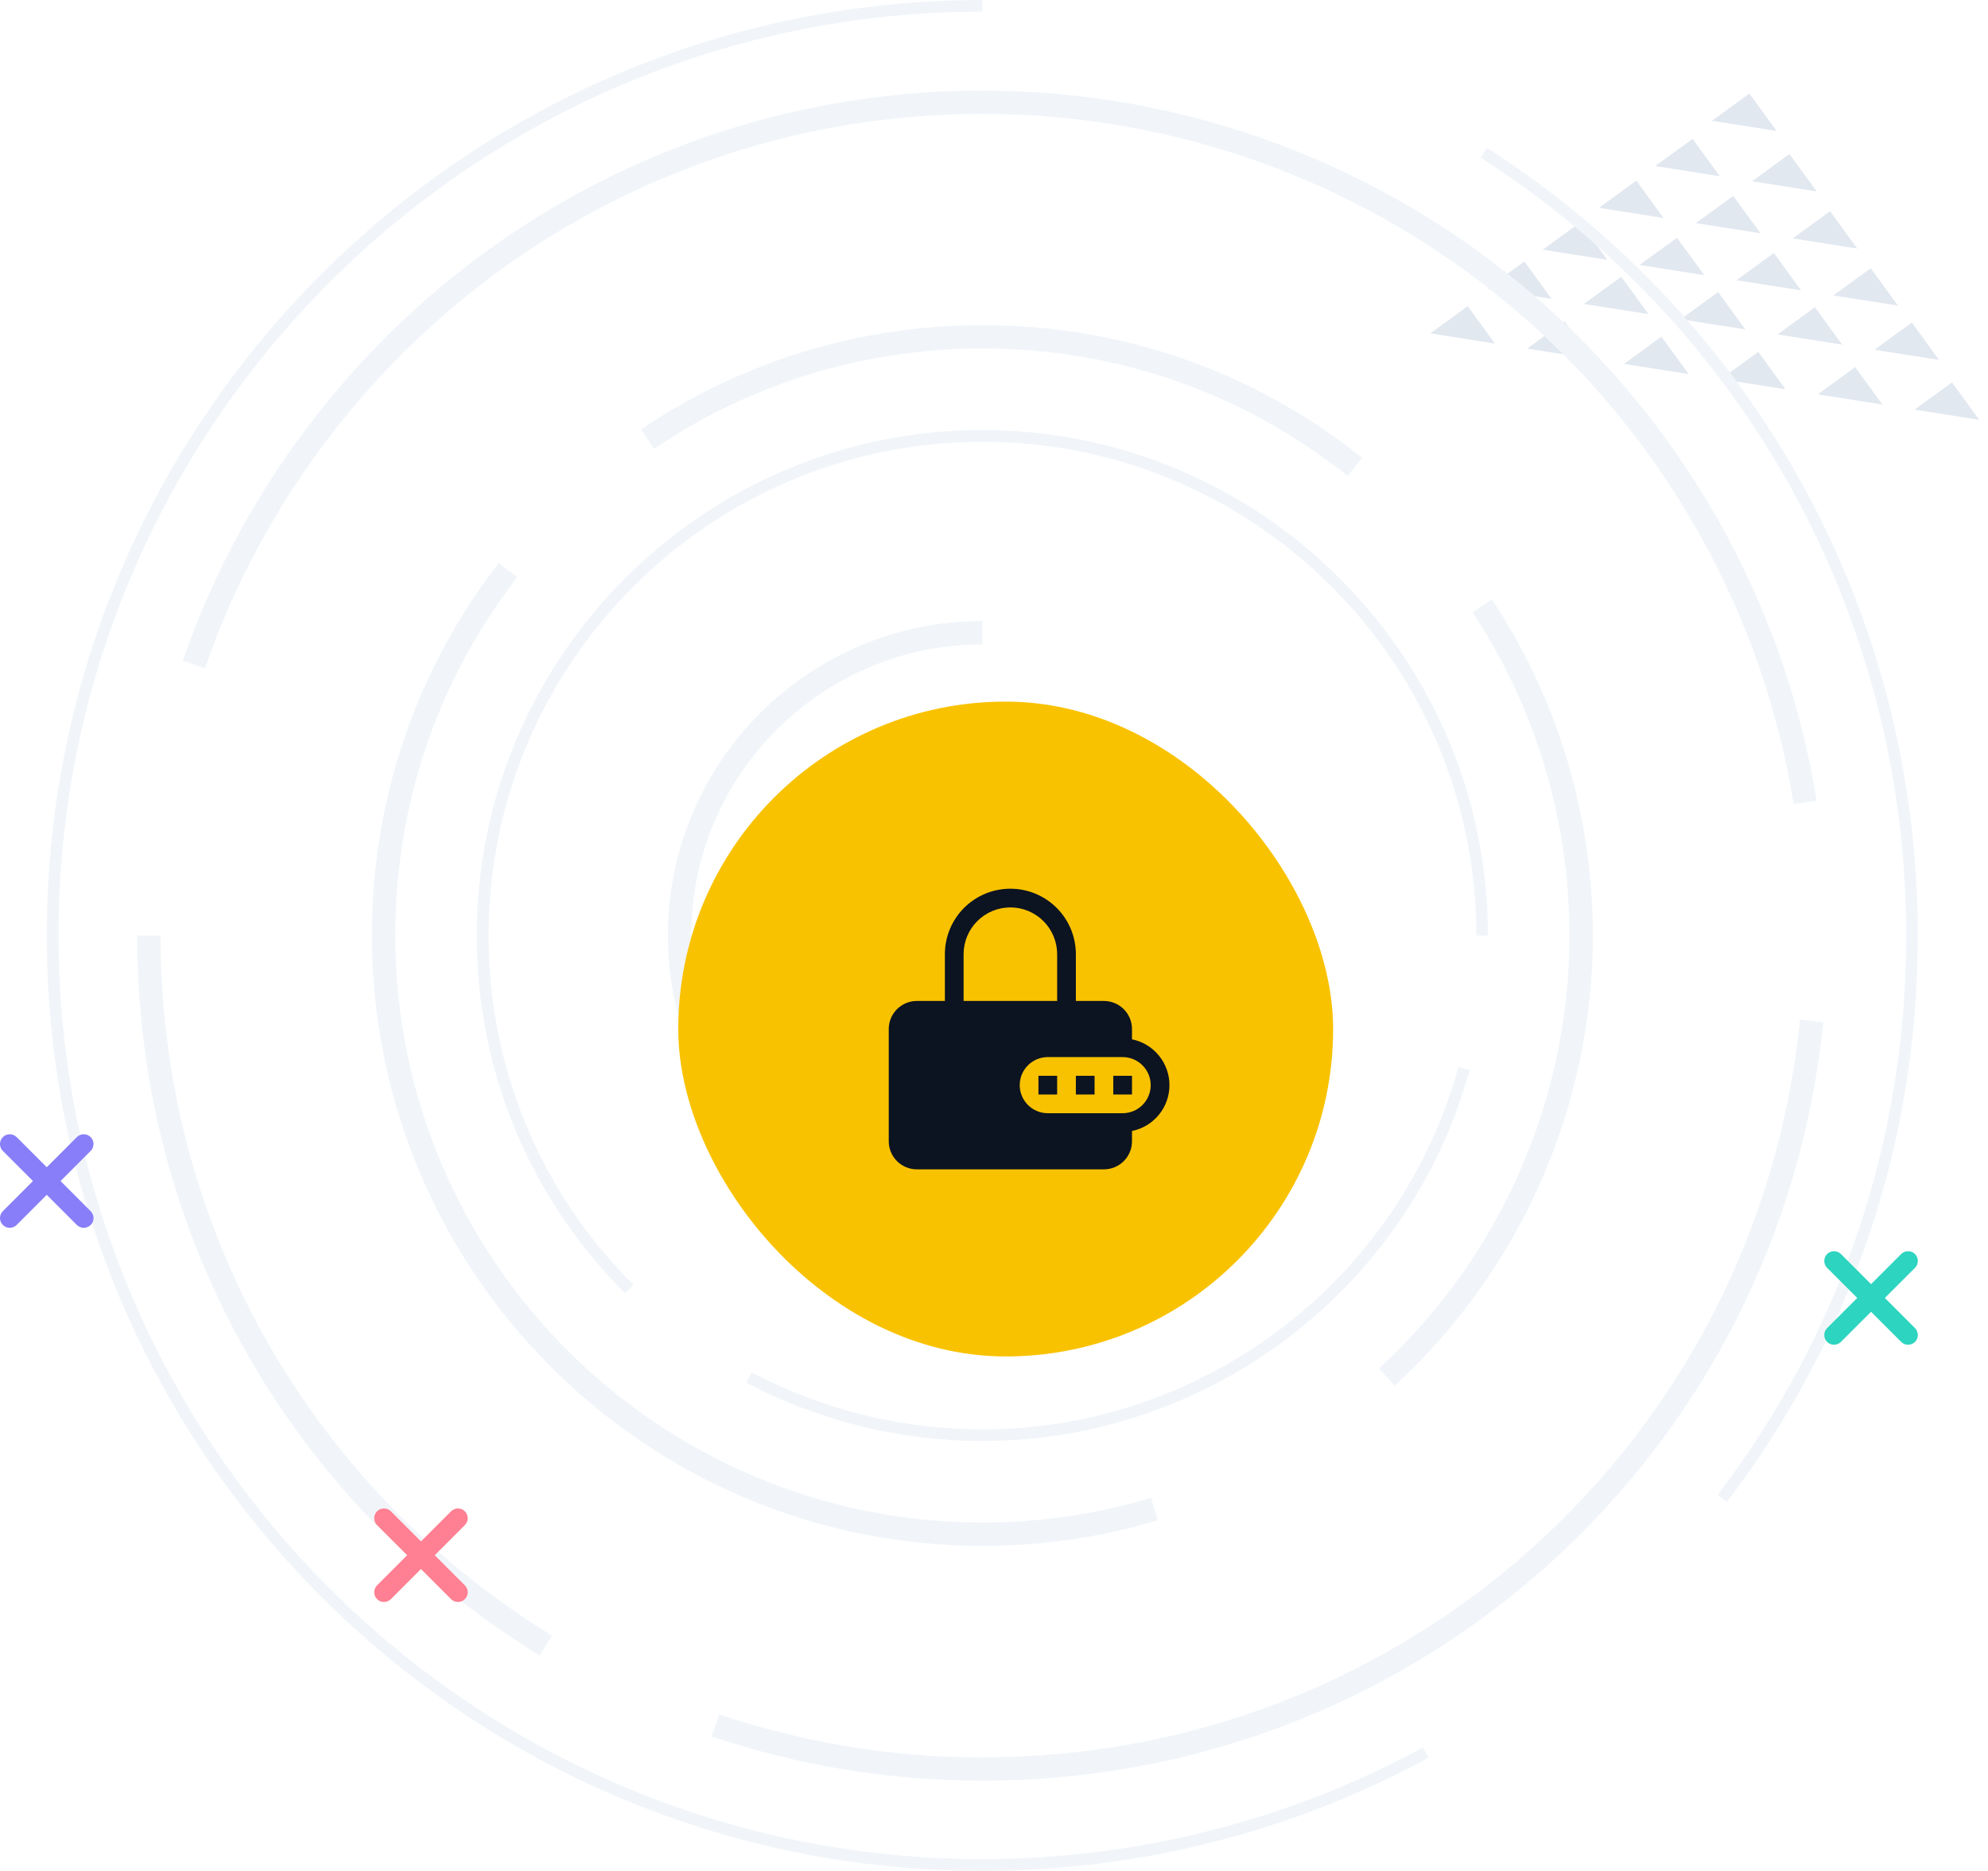 <svg width="170" height="160" viewBox="0 0 170 160" fill="none" xmlns="http://www.w3.org/2000/svg">
<path d="M125.508 26.182L122.31 28.51L127.835 29.38L125.508 26.182Z" fill="#E2E8F0"/>
<path d="M133.791 27.483L130.593 29.811L136.119 30.681L133.791 27.483Z" fill="#E2E8F0"/>
<path d="M142.073 28.791L138.875 31.119L144.401 31.989L142.073 28.791Z" fill="#E2E8F0"/>
<path d="M150.356 30.092L147.158 32.42L152.684 33.29L150.356 30.092Z" fill="#E2E8F0"/>
<path d="M158.642 31.397L155.444 33.725L160.97 34.595L158.642 31.397Z" fill="#E2E8F0"/>
<path d="M166.922 32.701L163.724 35.029L169.252 35.903L166.922 32.701Z" fill="#E2E8F0"/>
<path d="M135.123 19.024L131.925 21.352L137.451 22.222L135.123 19.024Z" fill="#E2E8F0"/>
<path d="M143.405 20.332L140.207 22.659L145.733 23.53L143.405 20.332Z" fill="#E2E8F0"/>
<path d="M151.689 21.633L148.49 23.961L154.016 24.831L151.689 21.633Z" fill="#E2E8F0"/>
<path d="M159.974 22.938L156.776 25.266L162.302 26.136L159.974 22.938Z" fill="#E2E8F0"/>
<path d="M144.738 11.873L141.54 14.2L147.066 15.071L144.738 11.873Z" fill="#E2E8F0"/>
<path d="M153.021 13.174L149.823 15.502L155.349 16.372L153.021 13.174Z" fill="#E2E8F0"/>
<path d="M130.352 22.36L127.154 24.687L132.68 25.558L130.352 22.36Z" fill="#E2E8F0"/>
<path d="M138.638 23.665L135.437 25.995L140.966 26.863L138.638 23.665Z" fill="#E2E8F0"/>
<path d="M146.92 24.972L143.722 27.3L149.248 28.17L146.92 24.972Z" fill="#E2E8F0"/>
<path d="M155.204 26.273L152.006 28.601L157.531 29.472L155.204 26.273Z" fill="#E2E8F0"/>
<path d="M163.486 27.581L160.288 29.909L165.814 30.779L163.486 27.581Z" fill="#E2E8F0"/>
<path d="M139.929 15.447L136.731 17.775L142.257 18.645L139.929 15.447Z" fill="#E2E8F0"/>
<path d="M148.215 16.752L145.017 19.08L150.543 19.95L148.215 16.752Z" fill="#E2E8F0"/>
<path d="M156.497 18.059L153.299 20.387L158.825 21.258L156.497 18.059Z" fill="#E2E8F0"/>
<path d="M149.593 8L146.392 10.33L151.921 11.198L149.593 8Z" fill="#E2E8F0"/>
<path d="M147.676 128.446L146.884 127.84C157.428 113.997 163.002 97.46 163.002 80.01C163.002 52.976 149.401 28.106 126.617 13.48L127.158 12.641C150.231 27.444 164 52.631 164 80.01C164 97.674 158.351 114.426 147.676 128.446Z" fill="#F1F5F9"/>
<path d="M84.005 160C39.891 160 4 124.111 4 80C4 35.889 39.891 0 84.005 0V0.997C40.441 0.997 5.007 36.439 5.007 79.991C5.007 123.552 40.45 158.984 84.005 158.984C97.168 158.984 110.201 155.684 121.686 149.438L122.161 150.315C110.527 156.663 97.326 160 84.005 160Z" fill="#F1F5F9"/>
<path d="M46.147 141.58C24.593 128.306 11.728 105.281 11.728 80H13.733C13.733 104.582 26.243 126.963 47.2 139.874L46.147 141.58Z" fill="#F1F5F9"/>
<path d="M84.005 152.282C76.081 152.282 68.296 151.005 60.857 148.497L61.5 146.605C68.735 149.047 76.304 150.287 84.014 150.287C120.213 150.287 150.277 123.17 153.923 87.206L155.918 87.411C152.151 124.381 121.238 152.282 84.005 152.282Z" fill="#F1F5F9"/>
<path d="M153.382 68.776C150.762 52.472 142.391 37.53 129.796 26.707C117.071 15.763 100.803 9.741 84.004 9.741C70.44 9.741 57.277 13.61 45.932 20.937C32.713 29.476 22.626 42.34 17.526 57.161L15.634 56.509C20.873 41.268 31.249 28.04 44.841 19.259C56.513 11.727 70.049 7.746 83.995 7.746C101.279 7.746 118.003 13.945 131.092 25.197C144.041 36.327 152.654 51.699 155.349 68.469L153.382 68.776Z" fill="#F1F5F9"/>
<path d="M84.005 132.202C55.217 132.202 31.8 108.786 31.8 80C31.8 68.347 35.556 57.329 42.651 48.138L44.236 49.359C37.412 58.205 33.804 68.795 33.804 80C33.804 107.676 56.327 130.198 84.005 130.198C88.918 130.198 93.775 129.489 98.427 128.091L99.005 130.011C94.157 131.475 89.104 132.202 84.005 132.202Z" fill="#F1F5F9"/>
<path d="M119.262 118.499L117.91 117.026C128.267 107.537 134.206 94.048 134.206 80.009C134.206 70.128 131.334 60.564 125.909 52.352L127.577 51.252C133.227 59.79 136.21 69.737 136.21 80.019C136.201 94.607 130.029 108.637 119.262 118.499Z" fill="#F1F5F9"/>
<path d="M115.235 40.7C106.276 33.568 95.471 29.802 84.005 29.802C73.946 29.802 64.241 32.766 55.935 38.379L54.816 36.719C63.449 30.883 73.545 27.807 84.005 27.807C95.938 27.807 107.171 31.722 116.484 39.143L115.235 40.7Z" fill="#F1F5F9"/>
<path d="M84.004 123.234C76.975 123.234 69.993 121.51 63.822 118.247L64.288 117.362C70.319 120.55 77.134 122.237 83.995 122.237C102.948 122.237 119.691 109.494 124.715 91.242L125.676 91.512C120.548 110.193 103.404 123.234 84.004 123.234Z" fill="#F1F5F9"/>
<path d="M53.437 110.585C45.27 102.419 40.767 91.559 40.767 80.009C40.767 56.173 60.158 36.775 84.005 36.775C107.842 36.775 127.242 56.173 127.242 80.009H126.244C126.244 56.723 107.301 37.781 84.014 37.781C60.727 37.781 41.783 56.723 41.783 80.009C41.783 91.289 46.174 101.897 54.164 109.876L53.437 110.585Z" fill="#F1F5F9"/>
<path d="M84.004 106.894C69.172 106.894 57.109 94.831 57.109 80C57.109 65.169 69.172 53.107 84.004 53.107V55.111C70.282 55.111 59.114 66.278 59.114 80C59.114 93.722 70.282 104.889 84.004 104.889C97.727 104.889 108.895 93.722 108.895 80H110.9C110.89 94.831 98.827 106.894 84.004 106.894Z" fill="#F1F5F9"/>
<path d="M84.005 93.368C76.631 93.368 70.636 87.374 70.636 80H71.634C71.634 86.814 77.181 92.361 83.995 92.361C90.81 92.361 96.357 86.814 96.357 80C96.357 73.186 90.81 67.639 83.995 67.639C80.211 67.639 76.687 69.336 74.319 72.3L73.536 71.676C76.09 68.469 79.903 66.633 83.995 66.633C91.369 66.633 97.364 72.626 97.364 80C97.364 87.374 91.37 93.368 84.005 93.368Z" fill="#F1F5F9"/>
<path d="M39.753 135.576L37.178 133L39.753 130.424C40.077 130.1 40.077 129.567 39.753 129.243C39.429 128.919 38.896 128.919 38.572 129.243L35.998 131.819L33.423 129.243C33.099 128.919 32.567 128.919 32.243 129.243C31.919 129.567 31.919 130.1 32.243 130.424L34.818 133L32.243 135.576C31.919 135.9 31.919 136.433 32.243 136.757C32.567 137.081 33.099 137.081 33.423 136.757L35.998 134.181L38.572 136.757C38.896 137.081 39.429 137.081 39.753 136.757C40.082 136.433 40.082 135.906 39.753 135.576Z" fill="#FF8092"/>
<path d="M163.757 113.576L161.181 111L163.757 108.424C164.081 108.1 164.081 107.567 163.757 107.243C163.433 106.919 162.9 106.919 162.576 107.243L160 109.819L157.424 107.243C157.1 106.919 156.567 106.919 156.243 107.243C155.919 107.567 155.919 108.1 156.243 108.424L158.819 111L156.243 113.576C155.919 113.9 155.919 114.433 156.243 114.757C156.567 115.081 157.1 115.081 157.424 114.757L160 112.181L162.576 114.757C162.9 115.081 163.433 115.081 163.757 114.757C164.081 114.433 164.081 113.906 163.757 113.576Z" fill="#2DD4BF"/>
<path d="M7.753 103.576L5.178 101L7.753 98.424C8.077 98.1 8.077 97.567 7.753 97.243C7.429 96.919 6.896 96.919 6.572 97.243L3.998 99.819L1.423 97.243C1.099 96.919 0.567 96.919 0.243 97.243C-0.081 97.567 -0.081 98.1 0.243 98.424L2.818 101L0.243 103.576C-0.081 103.9 -0.081 104.433 0.243 104.757C0.567 105.081 1.099 105.081 1.423 104.757L3.998 102.181L6.572 104.757C6.896 105.081 7.429 105.081 7.753 104.757C8.082 104.433 8.082 103.906 7.753 103.576Z" fill="#887EF9"/>
<g filter="url(#filter0_d_1164_1499)">
<rect x="56" y="52" width="56" height="56" rx="28" fill="#F9C200"/>
<g clip-path="url(#clip0_1164_1499)">
<path d="M91.6 85.6H90V84H91.6V85.6Z" fill="#0C1321"/>
<path d="M86.8 85.6H88.4V84H86.8V85.6Z" fill="#0C1321"/>
<path d="M94.8 85.6H93.2V84H94.8V85.6Z" fill="#0C1321"/>
<path fill-rule="evenodd" clip-rule="evenodd" d="M78.8 77.6V73.6C78.8 72.865 78.945 72.136 79.226 71.457C79.508 70.778 79.92 70.16 80.44 69.64C80.96 69.12 81.578 68.708 82.257 68.426C82.936 68.145 83.665 68 84.4 68C85.135 68 85.864 68.145 86.543 68.426C87.222 68.708 87.84 69.12 88.36 69.64C88.88 70.16 89.292 70.778 89.574 71.457C89.855 72.136 90 72.865 90 73.6V77.6H92.4C93.037 77.6 93.647 77.853 94.097 78.303C94.547 78.753 94.8 79.364 94.8 80V80.88C95.704 81.064 96.517 81.554 97.101 82.269C97.685 82.983 98.004 83.877 98.004 84.8C98.004 85.723 97.685 86.617 97.101 87.331C96.517 88.046 95.704 88.536 94.8 88.72V89.6C94.8 90.237 94.547 90.847 94.097 91.297C93.647 91.747 93.037 92 92.4 92H76.4C75.763 92 75.153 91.747 74.703 91.297C74.253 90.847 74 90.237 74 89.6V80C74 79.364 74.253 78.753 74.703 78.303C75.153 77.853 75.763 77.6 76.4 77.6H78.8ZM80.4 73.6C80.4 72.539 80.821 71.522 81.572 70.772C82.322 70.021 83.339 69.6 84.4 69.6C85.461 69.6 86.478 70.021 87.228 70.772C87.979 71.522 88.4 72.539 88.4 73.6V77.6H80.4V73.6ZM87.6 82.4C86.963 82.4 86.353 82.653 85.903 83.103C85.453 83.553 85.2 84.163 85.2 84.8C85.2 85.436 85.453 86.047 85.903 86.497C86.353 86.947 86.963 87.2 87.6 87.2H94C94.636 87.2 95.247 86.947 95.697 86.497C96.147 86.047 96.4 85.436 96.4 84.8C96.4 84.163 96.147 83.553 95.697 83.103C95.247 82.653 94.636 82.4 94 82.4H87.6Z" fill="#0C1321"/>
</g>
</g>
<defs>
<filter id="filter0_d_1164_1499" x="34" y="36" width="104" height="104" filterUnits="userSpaceOnUse" color-interpolation-filters="sRGB">
<feFlood flood-opacity="0" result="BackgroundImageFix"/>
<feColorMatrix in="SourceAlpha" type="matrix" values="0 0 0 0 0 0 0 0 0 0 0 0 0 0 0 0 0 0 127 0" result="hardAlpha"/>
<feOffset dx="2" dy="8"/>
<feGaussianBlur stdDeviation="12"/>
<feComposite in2="hardAlpha" operator="out"/>
<feColorMatrix type="matrix" values="0 0 0 0 0.976 0 0 0 0 0.761 0 0 0 0 0 0 0 0 0.24 0"/>
<feBlend mode="normal" in2="BackgroundImageFix" result="effect1_dropShadow_1164_1499"/>
<feBlend mode="normal" in="SourceGraphic" in2="effect1_dropShadow_1164_1499" result="shape"/>
</filter>
<clipPath id="clip0_1164_1499">
<rect width="24" height="24" fill="white" transform="translate(74 68)"/>
</clipPath>
</defs>
</svg>
